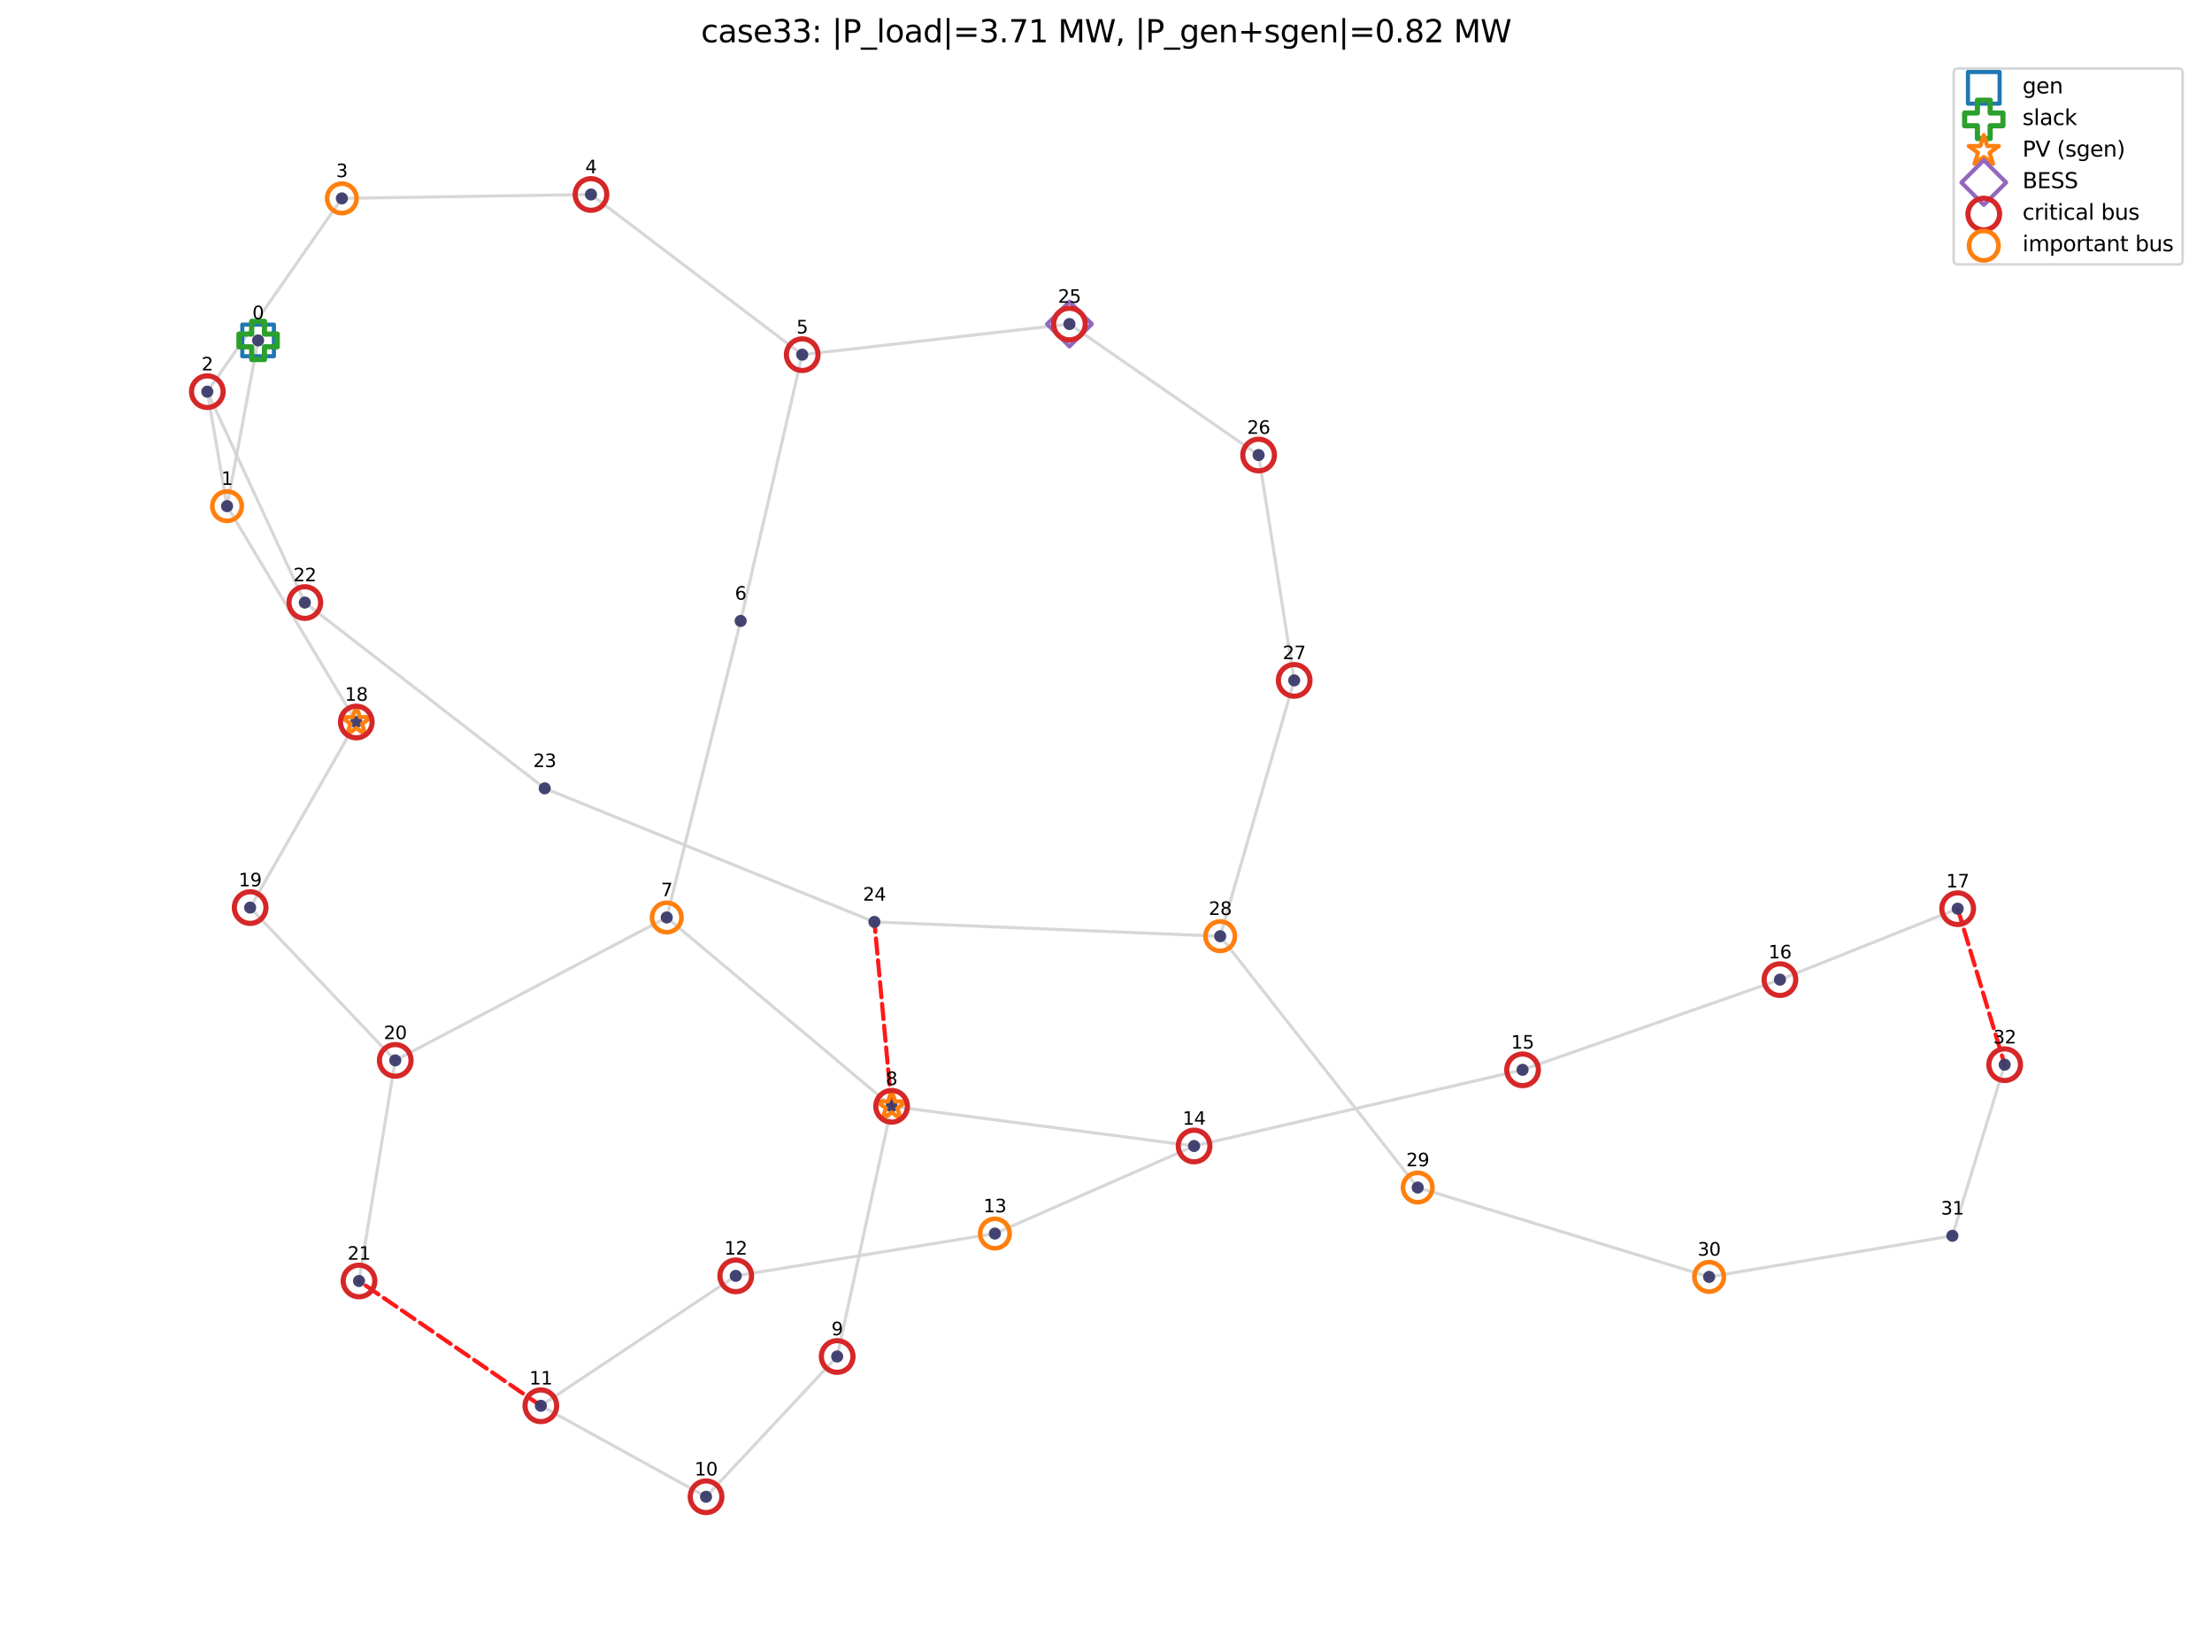 <?xml version="1.0" encoding="utf-8" standalone="no"?>
<!DOCTYPE svg PUBLIC "-//W3C//DTD SVG 1.1//EN"
  "http://www.w3.org/Graphics/SVG/1.1/DTD/svg11.dtd">
<svg xmlns:xlink="http://www.w3.org/1999/xlink" width="856.8pt" height="639.891pt" viewBox="0 0 856.8 639.891" xmlns="http://www.w3.org/2000/svg" version="1.1">
 <defs>
  <style type="text/css">*{stroke-linejoin: round; stroke-linecap: butt}</style>
 </defs>
 <g id="figure_1">
  <g id="patch_1">
   <path d="M 0 639.891 
L 856.8 639.891 
L 856.8 0 
L 0 0 
z
" style="fill: #ffffff"/>
  </g>
  <g id="axes_1">
   <g id="LineCollection_1">
    <path d="M 99.971 131.857 
L 87.943 196.047 
" clip-path="url(#p7b2878f555)" style="fill: none; stroke: #d3d3d3; stroke-opacity: 0.9; stroke-width: 1.2; stroke-linecap: round"/>
    <path d="M 87.943 196.047 
L 80.301 151.704 
" clip-path="url(#p7b2878f555)" style="fill: none; stroke: #d3d3d3; stroke-opacity: 0.9; stroke-width: 1.2; stroke-linecap: round"/>
    <path d="M 87.943 196.047 
L 138.009 279.65 
" clip-path="url(#p7b2878f555)" style="fill: none; stroke: #d3d3d3; stroke-opacity: 0.9; stroke-width: 1.2; stroke-linecap: round"/>
    <path d="M 80.301 151.704 
L 132.418 76.84 
" clip-path="url(#p7b2878f555)" style="fill: none; stroke: #d3d3d3; stroke-opacity: 0.9; stroke-width: 1.2; stroke-linecap: round"/>
    <path d="M 80.301 151.704 
L 118.073 233.386 
" clip-path="url(#p7b2878f555)" style="fill: none; stroke: #d3d3d3; stroke-opacity: 0.9; stroke-width: 1.2; stroke-linecap: round"/>
    <path d="M 132.418 76.84 
L 228.912 75.332 
" clip-path="url(#p7b2878f555)" style="fill: none; stroke: #d3d3d3; stroke-opacity: 0.9; stroke-width: 1.2; stroke-linecap: round"/>
    <path d="M 228.912 75.332 
L 310.729 137.372 
" clip-path="url(#p7b2878f555)" style="fill: none; stroke: #d3d3d3; stroke-opacity: 0.9; stroke-width: 1.2; stroke-linecap: round"/>
    <path d="M 310.729 137.372 
L 286.888 240.506 
" clip-path="url(#p7b2878f555)" style="fill: none; stroke: #d3d3d3; stroke-opacity: 0.9; stroke-width: 1.2; stroke-linecap: round"/>
    <path d="M 310.729 137.372 
L 414.244 125.51 
" clip-path="url(#p7b2878f555)" style="fill: none; stroke: #d3d3d3; stroke-opacity: 0.9; stroke-width: 1.2; stroke-linecap: round"/>
    <path d="M 286.888 240.506 
L 258.258 355.358 
" clip-path="url(#p7b2878f555)" style="fill: none; stroke: #d3d3d3; stroke-opacity: 0.9; stroke-width: 1.2; stroke-linecap: round"/>
    <path d="M 258.258 355.358 
L 345.353 428.493 
" clip-path="url(#p7b2878f555)" style="fill: none; stroke: #d3d3d3; stroke-opacity: 0.9; stroke-width: 1.2; stroke-linecap: round"/>
    <path d="M 258.258 355.358 
L 153.099 410.712 
" clip-path="url(#p7b2878f555)" style="fill: none; stroke: #d3d3d3; stroke-opacity: 0.9; stroke-width: 1.2; stroke-linecap: round"/>
    <path d="M 345.353 428.493 
L 324.27 525.404 
" clip-path="url(#p7b2878f555)" style="fill: none; stroke: #d3d3d3; stroke-opacity: 0.9; stroke-width: 1.2; stroke-linecap: round"/>
    <path d="M 345.353 428.493 
L 462.519 443.874 
" clip-path="url(#p7b2878f555)" style="fill: none; stroke: #d3d3d3; stroke-opacity: 0.9; stroke-width: 1.2; stroke-linecap: round"/>
    <path d="M 324.27 525.404 
L 273.48 579.729 
" clip-path="url(#p7b2878f555)" style="fill: none; stroke: #d3d3d3; stroke-opacity: 0.9; stroke-width: 1.2; stroke-linecap: round"/>
    <path d="M 273.48 579.729 
L 209.494 544.486 
" clip-path="url(#p7b2878f555)" style="fill: none; stroke: #d3d3d3; stroke-opacity: 0.9; stroke-width: 1.2; stroke-linecap: round"/>
    <path d="M 209.494 544.486 
L 284.991 494.171 
" clip-path="url(#p7b2878f555)" style="fill: none; stroke: #d3d3d3; stroke-opacity: 0.9; stroke-width: 1.2; stroke-linecap: round"/>
    <path d="M 284.991 494.171 
L 385.361 477.784 
" clip-path="url(#p7b2878f555)" style="fill: none; stroke: #d3d3d3; stroke-opacity: 0.9; stroke-width: 1.2; stroke-linecap: round"/>
    <path d="M 385.361 477.784 
L 462.519 443.874 
" clip-path="url(#p7b2878f555)" style="fill: none; stroke: #d3d3d3; stroke-opacity: 0.9; stroke-width: 1.2; stroke-linecap: round"/>
    <path d="M 462.519 443.874 
L 589.749 414.371 
" clip-path="url(#p7b2878f555)" style="fill: none; stroke: #d3d3d3; stroke-opacity: 0.9; stroke-width: 1.2; stroke-linecap: round"/>
    <path d="M 589.749 414.371 
L 689.449 379.435 
" clip-path="url(#p7b2878f555)" style="fill: none; stroke: #d3d3d3; stroke-opacity: 0.9; stroke-width: 1.2; stroke-linecap: round"/>
    <path d="M 689.449 379.435 
L 758.285 351.955 
" clip-path="url(#p7b2878f555)" style="fill: none; stroke: #d3d3d3; stroke-opacity: 0.9; stroke-width: 1.2; stroke-linecap: round"/>
    <path d="M 138.009 279.65 
L 96.892 351.527 
" clip-path="url(#p7b2878f555)" style="fill: none; stroke: #d3d3d3; stroke-opacity: 0.9; stroke-width: 1.2; stroke-linecap: round"/>
    <path d="M 96.892 351.527 
L 153.099 410.712 
" clip-path="url(#p7b2878f555)" style="fill: none; stroke: #d3d3d3; stroke-opacity: 0.9; stroke-width: 1.2; stroke-linecap: round"/>
    <path d="M 153.099 410.712 
L 139.059 496.157 
" clip-path="url(#p7b2878f555)" style="fill: none; stroke: #d3d3d3; stroke-opacity: 0.9; stroke-width: 1.2; stroke-linecap: round"/>
    <path d="M 118.073 233.386 
L 210.982 305.337 
" clip-path="url(#p7b2878f555)" style="fill: none; stroke: #d3d3d3; stroke-opacity: 0.9; stroke-width: 1.2; stroke-linecap: round"/>
    <path d="M 210.982 305.337 
L 338.697 357.086 
" clip-path="url(#p7b2878f555)" style="fill: none; stroke: #d3d3d3; stroke-opacity: 0.9; stroke-width: 1.2; stroke-linecap: round"/>
    <path d="M 338.697 357.086 
L 472.636 362.614 
" clip-path="url(#p7b2878f555)" style="fill: none; stroke: #d3d3d3; stroke-opacity: 0.9; stroke-width: 1.2; stroke-linecap: round"/>
    <path d="M 414.244 125.51 
L 487.511 176.247 
" clip-path="url(#p7b2878f555)" style="fill: none; stroke: #d3d3d3; stroke-opacity: 0.9; stroke-width: 1.2; stroke-linecap: round"/>
    <path d="M 487.511 176.247 
L 501.298 263.533 
" clip-path="url(#p7b2878f555)" style="fill: none; stroke: #d3d3d3; stroke-opacity: 0.9; stroke-width: 1.2; stroke-linecap: round"/>
    <path d="M 501.298 263.533 
L 472.636 362.614 
" clip-path="url(#p7b2878f555)" style="fill: none; stroke: #d3d3d3; stroke-opacity: 0.9; stroke-width: 1.2; stroke-linecap: round"/>
    <path d="M 472.636 362.614 
L 549.138 459.96 
" clip-path="url(#p7b2878f555)" style="fill: none; stroke: #d3d3d3; stroke-opacity: 0.9; stroke-width: 1.2; stroke-linecap: round"/>
    <path d="M 549.138 459.96 
L 662.018 494.569 
" clip-path="url(#p7b2878f555)" style="fill: none; stroke: #d3d3d3; stroke-opacity: 0.9; stroke-width: 1.2; stroke-linecap: round"/>
    <path d="M 662.018 494.569 
L 756.242 478.653 
" clip-path="url(#p7b2878f555)" style="fill: none; stroke: #d3d3d3; stroke-opacity: 0.9; stroke-width: 1.2; stroke-linecap: round"/>
    <path d="M 756.242 478.653 
L 776.499 412.383 
" clip-path="url(#p7b2878f555)" style="fill: none; stroke: #d3d3d3; stroke-opacity: 0.9; stroke-width: 1.2; stroke-linecap: round"/>
   </g>
   <g id="LineCollection_2">
    <path d="M 345.353 428.493 
L 338.697 357.086 
" clip-path="url(#p7b2878f555)" style="fill: none; stroke-dasharray: 5.92,2.56; stroke-dashoffset: 0; stroke: #ff0000; stroke-opacity: 0.9; stroke-width: 1.6; stroke-linecap: round"/>
    <path d="M 209.494 544.486 
L 139.059 496.157 
" clip-path="url(#p7b2878f555)" style="fill: none; stroke-dasharray: 5.92,2.56; stroke-dashoffset: 0; stroke: #ff0000; stroke-opacity: 0.9; stroke-width: 1.6; stroke-linecap: round"/>
    <path d="M 758.285 351.955 
L 776.499 412.383 
" clip-path="url(#p7b2878f555)" style="fill: none; stroke-dasharray: 5.92,2.56; stroke-dashoffset: 0; stroke: #ff0000; stroke-opacity: 0.9; stroke-width: 1.6; stroke-linecap: round"/>
   </g>
   <g id="PathCollection_1">
    <defs>
     <path id="mba56822468" d="M 0 2.345 
C 0.622 2.345 1.219 2.098 1.658 1.658 
C 2.098 1.219 2.345 0.622 2.345 0 
C 2.345 -0.622 2.098 -1.219 1.658 -1.658 
C 1.219 -2.098 0.622 -2.345 0 -2.345 
C -0.622 -2.345 -1.219 -2.098 -1.658 -1.658 
C -2.098 -1.219 -2.345 -0.622 -2.345 0 
C -2.345 0.622 -2.098 1.219 -1.658 1.658 
C -1.219 2.098 -0.622 2.345 0 2.345 
z
"/>
    </defs>
    <g clip-path="url(#p7b2878f555)">
     <use xlink:href="#mba56822468" x="99.971" y="131.857" style="fill: #3b3b6d; fill-opacity: 0.95"/>
     <use xlink:href="#mba56822468" x="87.943" y="196.047" style="fill: #3b3b6d; fill-opacity: 0.95"/>
     <use xlink:href="#mba56822468" x="80.301" y="151.704" style="fill: #3b3b6d; fill-opacity: 0.95"/>
     <use xlink:href="#mba56822468" x="132.418" y="76.84" style="fill: #3b3b6d; fill-opacity: 0.95"/>
     <use xlink:href="#mba56822468" x="228.912" y="75.332" style="fill: #3b3b6d; fill-opacity: 0.95"/>
     <use xlink:href="#mba56822468" x="310.729" y="137.372" style="fill: #3b3b6d; fill-opacity: 0.95"/>
     <use xlink:href="#mba56822468" x="286.888" y="240.506" style="fill: #3b3b6d; fill-opacity: 0.95"/>
     <use xlink:href="#mba56822468" x="258.258" y="355.358" style="fill: #3b3b6d; fill-opacity: 0.95"/>
     <use xlink:href="#mba56822468" x="345.353" y="428.493" style="fill: #3b3b6d; fill-opacity: 0.95"/>
     <use xlink:href="#mba56822468" x="324.27" y="525.404" style="fill: #3b3b6d; fill-opacity: 0.95"/>
     <use xlink:href="#mba56822468" x="273.48" y="579.729" style="fill: #3b3b6d; fill-opacity: 0.95"/>
     <use xlink:href="#mba56822468" x="209.494" y="544.486" style="fill: #3b3b6d; fill-opacity: 0.95"/>
     <use xlink:href="#mba56822468" x="284.991" y="494.171" style="fill: #3b3b6d; fill-opacity: 0.95"/>
     <use xlink:href="#mba56822468" x="385.361" y="477.784" style="fill: #3b3b6d; fill-opacity: 0.95"/>
     <use xlink:href="#mba56822468" x="462.519" y="443.874" style="fill: #3b3b6d; fill-opacity: 0.95"/>
     <use xlink:href="#mba56822468" x="589.749" y="414.371" style="fill: #3b3b6d; fill-opacity: 0.95"/>
     <use xlink:href="#mba56822468" x="689.449" y="379.435" style="fill: #3b3b6d; fill-opacity: 0.95"/>
     <use xlink:href="#mba56822468" x="758.285" y="351.955" style="fill: #3b3b6d; fill-opacity: 0.95"/>
     <use xlink:href="#mba56822468" x="138.009" y="279.65" style="fill: #3b3b6d; fill-opacity: 0.95"/>
     <use xlink:href="#mba56822468" x="96.892" y="351.527" style="fill: #3b3b6d; fill-opacity: 0.95"/>
     <use xlink:href="#mba56822468" x="153.099" y="410.712" style="fill: #3b3b6d; fill-opacity: 0.95"/>
     <use xlink:href="#mba56822468" x="139.059" y="496.157" style="fill: #3b3b6d; fill-opacity: 0.95"/>
     <use xlink:href="#mba56822468" x="118.073" y="233.386" style="fill: #3b3b6d; fill-opacity: 0.95"/>
     <use xlink:href="#mba56822468" x="210.982" y="305.337" style="fill: #3b3b6d; fill-opacity: 0.95"/>
     <use xlink:href="#mba56822468" x="338.697" y="357.086" style="fill: #3b3b6d; fill-opacity: 0.95"/>
     <use xlink:href="#mba56822468" x="414.244" y="125.51" style="fill: #3b3b6d; fill-opacity: 0.95"/>
     <use xlink:href="#mba56822468" x="487.511" y="176.247" style="fill: #3b3b6d; fill-opacity: 0.95"/>
     <use xlink:href="#mba56822468" x="501.298" y="263.533" style="fill: #3b3b6d; fill-opacity: 0.95"/>
     <use xlink:href="#mba56822468" x="472.636" y="362.614" style="fill: #3b3b6d; fill-opacity: 0.95"/>
     <use xlink:href="#mba56822468" x="549.138" y="459.96" style="fill: #3b3b6d; fill-opacity: 0.95"/>
     <use xlink:href="#mba56822468" x="662.018" y="494.569" style="fill: #3b3b6d; fill-opacity: 0.95"/>
     <use xlink:href="#mba56822468" x="756.242" y="478.653" style="fill: #3b3b6d; fill-opacity: 0.95"/>
     <use xlink:href="#mba56822468" x="776.499" y="412.383" style="fill: #3b3b6d; fill-opacity: 0.95"/>
    </g>
   </g>
   <g id="PathCollection_2">
    <path d="M 93.848 137.98 
L 106.095 137.98 
L 106.095 125.733 
L 93.848 125.733 
L 93.848 137.98 
z
" clip-path="url(#p7b2878f555)" style="fill: none; stroke: #1f77b4; stroke-width: 1.6; stroke-linecap: round"/>
   </g>
   <g id="PathCollection_3">
    <path d="M 97.499 139.273 
L 102.443 139.273 
L 102.443 134.329 
L 107.387 134.329 
L 107.387 129.384 
L 102.443 129.384 
L 102.443 124.44 
L 97.499 124.44 
L 97.499 129.384 
L 92.555 129.384 
L 92.555 134.329 
L 97.499 134.329 
L 97.499 139.273 
z
" clip-path="url(#p7b2878f555)" style="fill: none; stroke: #2ca02c; stroke-width: 2; stroke-linecap: round"/>
   </g>
   <g id="PathCollection_4">
    <path d="M 345.353 422.369 
L 343.978 426.6 
L 339.529 426.6 
L 343.128 429.216 
L 341.753 433.447 
L 345.353 430.832 
L 348.952 433.447 
L 347.577 429.216 
L 351.177 426.6 
L 346.728 426.6 
L 345.353 422.369 
z
" clip-path="url(#p7b2878f555)" style="fill: none; stroke: #ff7f0e; stroke-width: 1.6; stroke-linecap: round"/>
    <path d="M 138.009 273.526 
L 136.634 277.757 
L 132.185 277.757 
L 135.784 280.372 
L 134.409 284.604 
L 138.009 281.989 
L 141.608 284.604 
L 140.233 280.372 
L 143.833 277.757 
L 139.384 277.757 
L 138.009 273.526 
z
" clip-path="url(#p7b2878f555)" style="fill: none; stroke: #ff7f0e; stroke-width: 1.6; stroke-linecap: round"/>
   </g>
   <g id="PathCollection_5">
    <path d="M 414.244 134.17 
L 422.904 125.51 
L 414.244 116.85 
L 405.584 125.51 
L 414.244 134.17 
z
" clip-path="url(#p7b2878f555)" style="fill: none; stroke: #9467bd; stroke-width: 1.6; stroke-linecap: round"/>
   </g>
   <g id="PathCollection_6">
    <defs>
     <path id="C0_0_bd2abe81f6" d="M 0 6.124 
C 1.624 6.124 3.182 5.478 4.33 4.33 
C 5.478 3.182 6.124 1.624 6.124 -0 
C 6.124 -1.624 5.478 -3.182 4.33 -4.33 
C 3.182 -5.478 1.624 -6.124 0 -6.124 
C -1.624 -6.124 -3.182 -5.478 -4.33 -4.33 
C -5.478 -3.182 -6.124 -1.624 -6.124 0 
C -6.124 1.624 -5.478 3.182 -4.33 4.33 
C -3.182 5.478 -1.624 6.124 0 6.124 
z
"/>
    </defs>
    <g clip-path="url(#p7b2878f555)">
     <use xlink:href="#C0_0_bd2abe81f6" x="80.301" y="151.704" style="fill: none; stroke: #d62728; stroke-width: 2; stroke-linecap: round"/>
    </g>
    <g clip-path="url(#p7b2878f555)">
     <use xlink:href="#C0_0_bd2abe81f6" x="228.912" y="75.332" style="fill: none; stroke: #d62728; stroke-width: 2; stroke-linecap: round"/>
    </g>
    <g clip-path="url(#p7b2878f555)">
     <use xlink:href="#C0_0_bd2abe81f6" x="310.729" y="137.372" style="fill: none; stroke: #d62728; stroke-width: 2; stroke-linecap: round"/>
    </g>
    <g clip-path="url(#p7b2878f555)">
     <use xlink:href="#C0_0_bd2abe81f6" x="345.353" y="428.493" style="fill: none; stroke: #d62728; stroke-width: 2; stroke-linecap: round"/>
    </g>
    <g clip-path="url(#p7b2878f555)">
     <use xlink:href="#C0_0_bd2abe81f6" x="324.27" y="525.404" style="fill: none; stroke: #d62728; stroke-width: 2; stroke-linecap: round"/>
    </g>
    <g clip-path="url(#p7b2878f555)">
     <use xlink:href="#C0_0_bd2abe81f6" x="273.48" y="579.729" style="fill: none; stroke: #d62728; stroke-width: 2; stroke-linecap: round"/>
    </g>
    <g clip-path="url(#p7b2878f555)">
     <use xlink:href="#C0_0_bd2abe81f6" x="209.494" y="544.486" style="fill: none; stroke: #d62728; stroke-width: 2; stroke-linecap: round"/>
    </g>
    <g clip-path="url(#p7b2878f555)">
     <use xlink:href="#C0_0_bd2abe81f6" x="284.991" y="494.171" style="fill: none; stroke: #d62728; stroke-width: 2; stroke-linecap: round"/>
    </g>
    <g clip-path="url(#p7b2878f555)">
     <use xlink:href="#C0_0_bd2abe81f6" x="462.519" y="443.874" style="fill: none; stroke: #d62728; stroke-width: 2; stroke-linecap: round"/>
    </g>
    <g clip-path="url(#p7b2878f555)">
     <use xlink:href="#C0_0_bd2abe81f6" x="589.749" y="414.371" style="fill: none; stroke: #d62728; stroke-width: 2; stroke-linecap: round"/>
    </g>
    <g clip-path="url(#p7b2878f555)">
     <use xlink:href="#C0_0_bd2abe81f6" x="689.449" y="379.435" style="fill: none; stroke: #d62728; stroke-width: 2; stroke-linecap: round"/>
    </g>
    <g clip-path="url(#p7b2878f555)">
     <use xlink:href="#C0_0_bd2abe81f6" x="758.285" y="351.955" style="fill: none; stroke: #d62728; stroke-width: 2; stroke-linecap: round"/>
    </g>
    <g clip-path="url(#p7b2878f555)">
     <use xlink:href="#C0_0_bd2abe81f6" x="138.009" y="279.65" style="fill: none; stroke: #d62728; stroke-width: 2; stroke-linecap: round"/>
    </g>
    <g clip-path="url(#p7b2878f555)">
     <use xlink:href="#C0_0_bd2abe81f6" x="96.892" y="351.527" style="fill: none; stroke: #d62728; stroke-width: 2; stroke-linecap: round"/>
    </g>
    <g clip-path="url(#p7b2878f555)">
     <use xlink:href="#C0_0_bd2abe81f6" x="153.099" y="410.712" style="fill: none; stroke: #d62728; stroke-width: 2; stroke-linecap: round"/>
    </g>
    <g clip-path="url(#p7b2878f555)">
     <use xlink:href="#C0_0_bd2abe81f6" x="139.059" y="496.157" style="fill: none; stroke: #d62728; stroke-width: 2; stroke-linecap: round"/>
    </g>
    <g clip-path="url(#p7b2878f555)">
     <use xlink:href="#C0_0_bd2abe81f6" x="118.073" y="233.386" style="fill: none; stroke: #d62728; stroke-width: 2; stroke-linecap: round"/>
    </g>
    <g clip-path="url(#p7b2878f555)">
     <use xlink:href="#C0_0_bd2abe81f6" x="414.244" y="125.51" style="fill: none; stroke: #d62728; stroke-width: 2; stroke-linecap: round"/>
    </g>
    <g clip-path="url(#p7b2878f555)">
     <use xlink:href="#C0_0_bd2abe81f6" x="487.511" y="176.247" style="fill: none; stroke: #d62728; stroke-width: 2; stroke-linecap: round"/>
    </g>
    <g clip-path="url(#p7b2878f555)">
     <use xlink:href="#C0_0_bd2abe81f6" x="501.298" y="263.533" style="fill: none; stroke: #d62728; stroke-width: 2; stroke-linecap: round"/>
    </g>
    <g clip-path="url(#p7b2878f555)">
     <use xlink:href="#C0_0_bd2abe81f6" x="776.499" y="412.383" style="fill: none; stroke: #d62728; stroke-width: 2; stroke-linecap: round"/>
    </g>
   </g>
   <g id="PathCollection_7">
    <defs>
     <path id="C1_0_8a744dc902" d="M 0 5.701 
C 1.512 5.701 2.962 5.1 4.031 4.031 
C 5.1 2.962 5.701 1.512 5.701 -0 
C 5.701 -1.512 5.1 -2.962 4.031 -4.031 
C 2.962 -5.1 1.512 -5.701 0 -5.701 
C -1.512 -5.701 -2.962 -5.1 -4.031 -4.031 
C -5.1 -2.962 -5.701 -1.512 -5.701 0 
C -5.701 1.512 -5.1 2.962 -4.031 4.031 
C -2.962 5.1 -1.512 5.701 0 5.701 
z
"/>
    </defs>
    <g clip-path="url(#p7b2878f555)">
     <use xlink:href="#C1_0_8a744dc902" x="87.943" y="196.047" style="fill: none; stroke: #ff7f0e; stroke-width: 1.8; stroke-linecap: round"/>
    </g>
    <g clip-path="url(#p7b2878f555)">
     <use xlink:href="#C1_0_8a744dc902" x="132.418" y="76.84" style="fill: none; stroke: #ff7f0e; stroke-width: 1.8; stroke-linecap: round"/>
    </g>
    <g clip-path="url(#p7b2878f555)">
     <use xlink:href="#C1_0_8a744dc902" x="258.258" y="355.358" style="fill: none; stroke: #ff7f0e; stroke-width: 1.8; stroke-linecap: round"/>
    </g>
    <g clip-path="url(#p7b2878f555)">
     <use xlink:href="#C1_0_8a744dc902" x="385.361" y="477.784" style="fill: none; stroke: #ff7f0e; stroke-width: 1.8; stroke-linecap: round"/>
    </g>
    <g clip-path="url(#p7b2878f555)">
     <use xlink:href="#C1_0_8a744dc902" x="472.636" y="362.614" style="fill: none; stroke: #ff7f0e; stroke-width: 1.8; stroke-linecap: round"/>
    </g>
    <g clip-path="url(#p7b2878f555)">
     <use xlink:href="#C1_0_8a744dc902" x="549.138" y="459.96" style="fill: none; stroke: #ff7f0e; stroke-width: 1.8; stroke-linecap: round"/>
    </g>
    <g clip-path="url(#p7b2878f555)">
     <use xlink:href="#C1_0_8a744dc902" x="662.018" y="494.569" style="fill: none; stroke: #ff7f0e; stroke-width: 1.8; stroke-linecap: round"/>
    </g>
   </g>
   <g id="text_1">
    <!-- 0 -->
    <g transform="translate(97.744 123.623) scale(0.07 -0.07)">
     <defs>
      <path id="DejaVuSans-30" d="M 2034 4250 
Q 1547 4250 1301 3770 
Q 1056 3291 1056 2328 
Q 1056 1369 1301 889 
Q 1547 409 2034 409 
Q 2525 409 2770 889 
Q 3016 1369 3016 2328 
Q 3016 3291 2770 3770 
Q 2525 4250 2034 4250 
z
M 2034 4750 
Q 2819 4750 3233 4129 
Q 3647 3509 3647 2328 
Q 3647 1150 3233 529 
Q 2819 -91 2034 -91 
Q 1250 -91 836 529 
Q 422 1150 422 2328 
Q 422 3509 836 4129 
Q 1250 4750 2034 4750 
z
" transform="scale(0.016)"/>
     </defs>
     <use xlink:href="#DejaVuSans-30"/>
    </g>
   </g>
   <g id="text_2">
    <!-- 1 -->
    <g transform="translate(85.717 187.813) scale(0.07 -0.07)">
     <defs>
      <path id="DejaVuSans-31" d="M 794 531 
L 1825 531 
L 1825 4091 
L 703 3866 
L 703 4441 
L 1819 4666 
L 2450 4666 
L 2450 531 
L 3481 531 
L 3481 0 
L 794 0 
L 794 531 
z
" transform="scale(0.016)"/>
     </defs>
     <use xlink:href="#DejaVuSans-31"/>
    </g>
   </g>
   <g id="text_3">
    <!-- 2 -->
    <g transform="translate(78.074 143.471) scale(0.07 -0.07)">
     <defs>
      <path id="DejaVuSans-32" d="M 1228 531 
L 3431 531 
L 3431 0 
L 469 0 
L 469 531 
Q 828 903 1448 1529 
Q 2069 2156 2228 2338 
Q 2531 2678 2651 2914 
Q 2772 3150 2772 3378 
Q 2772 3750 2511 3984 
Q 2250 4219 1831 4219 
Q 1534 4219 1204 4116 
Q 875 4013 500 3803 
L 500 4441 
Q 881 4594 1212 4672 
Q 1544 4750 1819 4750 
Q 2544 4750 2975 4387 
Q 3406 4025 3406 3419 
Q 3406 3131 3298 2873 
Q 3191 2616 2906 2266 
Q 2828 2175 2409 1742 
Q 1991 1309 1228 531 
z
" transform="scale(0.016)"/>
     </defs>
     <use xlink:href="#DejaVuSans-32"/>
    </g>
   </g>
   <g id="text_4">
    <!-- 3 -->
    <g transform="translate(130.191 68.606) scale(0.07 -0.07)">
     <defs>
      <path id="DejaVuSans-33" d="M 2597 2516 
Q 3050 2419 3304 2112 
Q 3559 1806 3559 1356 
Q 3559 666 3084 287 
Q 2609 -91 1734 -91 
Q 1441 -91 1130 -33 
Q 819 25 488 141 
L 488 750 
Q 750 597 1062 519 
Q 1375 441 1716 441 
Q 2309 441 2620 675 
Q 2931 909 2931 1356 
Q 2931 1769 2642 2001 
Q 2353 2234 1838 2234 
L 1294 2234 
L 1294 2753 
L 1863 2753 
Q 2328 2753 2575 2939 
Q 2822 3125 2822 3475 
Q 2822 3834 2567 4026 
Q 2313 4219 1838 4219 
Q 1578 4219 1281 4162 
Q 984 4106 628 3988 
L 628 4550 
Q 988 4650 1302 4700 
Q 1616 4750 1894 4750 
Q 2613 4750 3031 4423 
Q 3450 4097 3450 3541 
Q 3450 3153 3228 2886 
Q 3006 2619 2597 2516 
z
" transform="scale(0.016)"/>
     </defs>
     <use xlink:href="#DejaVuSans-33"/>
    </g>
   </g>
   <g id="text_5">
    <!-- 4 -->
    <g transform="translate(226.685 67.098) scale(0.07 -0.07)">
     <defs>
      <path id="DejaVuSans-34" d="M 2419 4116 
L 825 1625 
L 2419 1625 
L 2419 4116 
z
M 2253 4666 
L 3047 4666 
L 3047 1625 
L 3713 1625 
L 3713 1100 
L 3047 1100 
L 3047 0 
L 2419 0 
L 2419 1100 
L 313 1100 
L 313 1709 
L 2253 4666 
z
" transform="scale(0.016)"/>
     </defs>
     <use xlink:href="#DejaVuSans-34"/>
    </g>
   </g>
   <g id="text_6">
    <!-- 5 -->
    <g transform="translate(308.502 129.138) scale(0.07 -0.07)">
     <defs>
      <path id="DejaVuSans-35" d="M 691 4666 
L 3169 4666 
L 3169 4134 
L 1269 4134 
L 1269 2991 
Q 1406 3038 1543 3061 
Q 1681 3084 1819 3084 
Q 2600 3084 3056 2656 
Q 3513 2228 3513 1497 
Q 3513 744 3044 326 
Q 2575 -91 1722 -91 
Q 1428 -91 1123 -41 
Q 819 9 494 109 
L 494 744 
Q 775 591 1075 516 
Q 1375 441 1709 441 
Q 2250 441 2565 725 
Q 2881 1009 2881 1497 
Q 2881 1984 2565 2268 
Q 2250 2553 1709 2553 
Q 1456 2553 1204 2497 
Q 953 2441 691 2322 
L 691 4666 
z
" transform="scale(0.016)"/>
     </defs>
     <use xlink:href="#DejaVuSans-35"/>
    </g>
   </g>
   <g id="text_7">
    <!-- 6 -->
    <g transform="translate(284.661 232.272) scale(0.07 -0.07)">
     <defs>
      <path id="DejaVuSans-36" d="M 2113 2584 
Q 1688 2584 1439 2293 
Q 1191 2003 1191 1497 
Q 1191 994 1439 701 
Q 1688 409 2113 409 
Q 2538 409 2786 701 
Q 3034 994 3034 1497 
Q 3034 2003 2786 2293 
Q 2538 2584 2113 2584 
z
M 3366 4563 
L 3366 3988 
Q 3128 4100 2886 4159 
Q 2644 4219 2406 4219 
Q 1781 4219 1451 3797 
Q 1122 3375 1075 2522 
Q 1259 2794 1537 2939 
Q 1816 3084 2150 3084 
Q 2853 3084 3261 2657 
Q 3669 2231 3669 1497 
Q 3669 778 3244 343 
Q 2819 -91 2113 -91 
Q 1303 -91 875 529 
Q 447 1150 447 2328 
Q 447 3434 972 4092 
Q 1497 4750 2381 4750 
Q 2619 4750 2861 4703 
Q 3103 4656 3366 4563 
z
" transform="scale(0.016)"/>
     </defs>
     <use xlink:href="#DejaVuSans-36"/>
    </g>
   </g>
   <g id="text_8">
    <!-- 7 -->
    <g transform="translate(256.031 347.124) scale(0.07 -0.07)">
     <defs>
      <path id="DejaVuSans-37" d="M 525 4666 
L 3525 4666 
L 3525 4397 
L 1831 0 
L 1172 0 
L 2766 4134 
L 525 4134 
L 525 4666 
z
" transform="scale(0.016)"/>
     </defs>
     <use xlink:href="#DejaVuSans-37"/>
    </g>
   </g>
   <g id="text_9">
    <!-- 8 -->
    <g transform="translate(343.126 420.259) scale(0.07 -0.07)">
     <defs>
      <path id="DejaVuSans-38" d="M 2034 2216 
Q 1584 2216 1326 1975 
Q 1069 1734 1069 1313 
Q 1069 891 1326 650 
Q 1584 409 2034 409 
Q 2484 409 2743 651 
Q 3003 894 3003 1313 
Q 3003 1734 2745 1975 
Q 2488 2216 2034 2216 
z
M 1403 2484 
Q 997 2584 770 2862 
Q 544 3141 544 3541 
Q 544 4100 942 4425 
Q 1341 4750 2034 4750 
Q 2731 4750 3128 4425 
Q 3525 4100 3525 3541 
Q 3525 3141 3298 2862 
Q 3072 2584 2669 2484 
Q 3125 2378 3379 2068 
Q 3634 1759 3634 1313 
Q 3634 634 3220 271 
Q 2806 -91 2034 -91 
Q 1263 -91 848 271 
Q 434 634 434 1313 
Q 434 1759 690 2068 
Q 947 2378 1403 2484 
z
M 1172 3481 
Q 1172 3119 1398 2916 
Q 1625 2713 2034 2713 
Q 2441 2713 2670 2916 
Q 2900 3119 2900 3481 
Q 2900 3844 2670 4047 
Q 2441 4250 2034 4250 
Q 1625 4250 1398 4047 
Q 1172 3844 1172 3481 
z
" transform="scale(0.016)"/>
     </defs>
     <use xlink:href="#DejaVuSans-38"/>
    </g>
   </g>
   <g id="text_10">
    <!-- 9 -->
    <g transform="translate(322.043 517.17) scale(0.07 -0.07)">
     <defs>
      <path id="DejaVuSans-39" d="M 703 97 
L 703 672 
Q 941 559 1184 500 
Q 1428 441 1663 441 
Q 2288 441 2617 861 
Q 2947 1281 2994 2138 
Q 2813 1869 2534 1725 
Q 2256 1581 1919 1581 
Q 1219 1581 811 2004 
Q 403 2428 403 3163 
Q 403 3881 828 4315 
Q 1253 4750 1959 4750 
Q 2769 4750 3195 4129 
Q 3622 3509 3622 2328 
Q 3622 1225 3098 567 
Q 2575 -91 1691 -91 
Q 1453 -91 1209 -44 
Q 966 3 703 97 
z
M 1959 2075 
Q 2384 2075 2632 2365 
Q 2881 2656 2881 3163 
Q 2881 3666 2632 3958 
Q 2384 4250 1959 4250 
Q 1534 4250 1286 3958 
Q 1038 3666 1038 3163 
Q 1038 2656 1286 2365 
Q 1534 2075 1959 2075 
z
" transform="scale(0.016)"/>
     </defs>
     <use xlink:href="#DejaVuSans-39"/>
    </g>
   </g>
   <g id="text_11">
    <!-- 10 -->
    <g transform="translate(269.026 571.495) scale(0.07 -0.07)">
     <use xlink:href="#DejaVuSans-31"/>
     <use xlink:href="#DejaVuSans-30" transform="translate(63.623 0)"/>
    </g>
   </g>
   <g id="text_12">
    <!-- 11 -->
    <g transform="translate(205.04 536.252) scale(0.07 -0.07)">
     <use xlink:href="#DejaVuSans-31"/>
     <use xlink:href="#DejaVuSans-31" transform="translate(63.623 0)"/>
    </g>
   </g>
   <g id="text_13">
    <!-- 12 -->
    <g transform="translate(280.537 485.937) scale(0.07 -0.07)">
     <use xlink:href="#DejaVuSans-31"/>
     <use xlink:href="#DejaVuSans-32" transform="translate(63.623 0)"/>
    </g>
   </g>
   <g id="text_14">
    <!-- 13 -->
    <g transform="translate(380.907 469.55) scale(0.07 -0.07)">
     <use xlink:href="#DejaVuSans-31"/>
     <use xlink:href="#DejaVuSans-33" transform="translate(63.623 0)"/>
    </g>
   </g>
   <g id="text_15">
    <!-- 14 -->
    <g transform="translate(458.065 435.64) scale(0.07 -0.07)">
     <use xlink:href="#DejaVuSans-31"/>
     <use xlink:href="#DejaVuSans-34" transform="translate(63.623 0)"/>
    </g>
   </g>
   <g id="text_16">
    <!-- 15 -->
    <g transform="translate(585.295 406.137) scale(0.07 -0.07)">
     <use xlink:href="#DejaVuSans-31"/>
     <use xlink:href="#DejaVuSans-35" transform="translate(63.623 0)"/>
    </g>
   </g>
   <g id="text_17">
    <!-- 16 -->
    <g transform="translate(684.995 371.202) scale(0.07 -0.07)">
     <use xlink:href="#DejaVuSans-31"/>
     <use xlink:href="#DejaVuSans-36" transform="translate(63.623 0)"/>
    </g>
   </g>
   <g id="text_18">
    <!-- 17 -->
    <g transform="translate(753.831 343.721) scale(0.07 -0.07)">
     <use xlink:href="#DejaVuSans-31"/>
     <use xlink:href="#DejaVuSans-37" transform="translate(63.623 0)"/>
    </g>
   </g>
   <g id="text_19">
    <!-- 18 -->
    <g transform="translate(133.555 271.416) scale(0.07 -0.07)">
     <use xlink:href="#DejaVuSans-31"/>
     <use xlink:href="#DejaVuSans-38" transform="translate(63.623 0)"/>
    </g>
   </g>
   <g id="text_20">
    <!-- 19 -->
    <g transform="translate(92.438 343.294) scale(0.07 -0.07)">
     <use xlink:href="#DejaVuSans-31"/>
     <use xlink:href="#DejaVuSans-39" transform="translate(63.623 0)"/>
    </g>
   </g>
   <g id="text_21">
    <!-- 20 -->
    <g transform="translate(148.645 402.478) scale(0.07 -0.07)">
     <use xlink:href="#DejaVuSans-32"/>
     <use xlink:href="#DejaVuSans-30" transform="translate(63.623 0)"/>
    </g>
   </g>
   <g id="text_22">
    <!-- 21 -->
    <g transform="translate(134.605 487.923) scale(0.07 -0.07)">
     <use xlink:href="#DejaVuSans-32"/>
     <use xlink:href="#DejaVuSans-31" transform="translate(63.623 0)"/>
    </g>
   </g>
   <g id="text_23">
    <!-- 22 -->
    <g transform="translate(113.619 225.152) scale(0.07 -0.07)">
     <use xlink:href="#DejaVuSans-32"/>
     <use xlink:href="#DejaVuSans-32" transform="translate(63.623 0)"/>
    </g>
   </g>
   <g id="text_24">
    <!-- 23 -->
    <g transform="translate(206.529 297.104) scale(0.07 -0.07)">
     <use xlink:href="#DejaVuSans-32"/>
     <use xlink:href="#DejaVuSans-33" transform="translate(63.623 0)"/>
    </g>
   </g>
   <g id="text_25">
    <!-- 24 -->
    <g transform="translate(334.244 348.852) scale(0.07 -0.07)">
     <use xlink:href="#DejaVuSans-32"/>
     <use xlink:href="#DejaVuSans-34" transform="translate(63.623 0)"/>
    </g>
   </g>
   <g id="text_26">
    <!-- 25 -->
    <g transform="translate(409.79 117.276) scale(0.07 -0.07)">
     <use xlink:href="#DejaVuSans-32"/>
     <use xlink:href="#DejaVuSans-35" transform="translate(63.623 0)"/>
    </g>
   </g>
   <g id="text_27">
    <!-- 26 -->
    <g transform="translate(483.058 168.013) scale(0.07 -0.07)">
     <use xlink:href="#DejaVuSans-32"/>
     <use xlink:href="#DejaVuSans-36" transform="translate(63.623 0)"/>
    </g>
   </g>
   <g id="text_28">
    <!-- 27 -->
    <g transform="translate(496.844 255.299) scale(0.07 -0.07)">
     <use xlink:href="#DejaVuSans-32"/>
     <use xlink:href="#DejaVuSans-37" transform="translate(63.623 0)"/>
    </g>
   </g>
   <g id="text_29">
    <!-- 28 -->
    <g transform="translate(468.182 354.38) scale(0.07 -0.07)">
     <use xlink:href="#DejaVuSans-32"/>
     <use xlink:href="#DejaVuSans-38" transform="translate(63.623 0)"/>
    </g>
   </g>
   <g id="text_30">
    <!-- 29 -->
    <g transform="translate(544.684 451.726) scale(0.07 -0.07)">
     <use xlink:href="#DejaVuSans-32"/>
     <use xlink:href="#DejaVuSans-39" transform="translate(63.623 0)"/>
    </g>
   </g>
   <g id="text_31">
    <!-- 30 -->
    <g transform="translate(657.564 486.335) scale(0.07 -0.07)">
     <use xlink:href="#DejaVuSans-33"/>
     <use xlink:href="#DejaVuSans-30" transform="translate(63.623 0)"/>
    </g>
   </g>
   <g id="text_32">
    <!-- 31 -->
    <g transform="translate(751.789 470.419) scale(0.07 -0.07)">
     <use xlink:href="#DejaVuSans-33"/>
     <use xlink:href="#DejaVuSans-31" transform="translate(63.623 0)"/>
    </g>
   </g>
   <g id="text_33">
    <!-- 32 -->
    <g transform="translate(772.045 404.149) scale(0.07 -0.07)">
     <use xlink:href="#DejaVuSans-33"/>
     <use xlink:href="#DejaVuSans-32" transform="translate(63.623 0)"/>
    </g>
   </g>
   <g id="text_34">
    <!-- case33: |P_load|=3.71 MW, |P_gen+sgen|=0.82 MW -->
    <g transform="translate(271.518 16.371) scale(0.12 -0.12)">
     <defs>
      <path id="DejaVuSans-63" d="M 3122 3366 
L 3122 2828 
Q 2878 2963 2633 3030 
Q 2388 3097 2138 3097 
Q 1578 3097 1268 2742 
Q 959 2388 959 1747 
Q 959 1106 1268 751 
Q 1578 397 2138 397 
Q 2388 397 2633 464 
Q 2878 531 3122 666 
L 3122 134 
Q 2881 22 2623 -34 
Q 2366 -91 2075 -91 
Q 1284 -91 818 406 
Q 353 903 353 1747 
Q 353 2603 823 3093 
Q 1294 3584 2113 3584 
Q 2378 3584 2631 3529 
Q 2884 3475 3122 3366 
z
" transform="scale(0.016)"/>
      <path id="DejaVuSans-61" d="M 2194 1759 
Q 1497 1759 1228 1600 
Q 959 1441 959 1056 
Q 959 750 1161 570 
Q 1363 391 1709 391 
Q 2188 391 2477 730 
Q 2766 1069 2766 1631 
L 2766 1759 
L 2194 1759 
z
M 3341 1997 
L 3341 0 
L 2766 0 
L 2766 531 
Q 2569 213 2275 61 
Q 1981 -91 1556 -91 
Q 1019 -91 701 211 
Q 384 513 384 1019 
Q 384 1609 779 1909 
Q 1175 2209 1959 2209 
L 2766 2209 
L 2766 2266 
Q 2766 2663 2505 2880 
Q 2244 3097 1772 3097 
Q 1472 3097 1187 3025 
Q 903 2953 641 2809 
L 641 3341 
Q 956 3463 1253 3523 
Q 1550 3584 1831 3584 
Q 2591 3584 2966 3190 
Q 3341 2797 3341 1997 
z
" transform="scale(0.016)"/>
      <path id="DejaVuSans-73" d="M 2834 3397 
L 2834 2853 
Q 2591 2978 2328 3040 
Q 2066 3103 1784 3103 
Q 1356 3103 1142 2972 
Q 928 2841 928 2578 
Q 928 2378 1081 2264 
Q 1234 2150 1697 2047 
L 1894 2003 
Q 2506 1872 2764 1633 
Q 3022 1394 3022 966 
Q 3022 478 2636 193 
Q 2250 -91 1575 -91 
Q 1294 -91 989 -36 
Q 684 19 347 128 
L 347 722 
Q 666 556 975 473 
Q 1284 391 1588 391 
Q 1994 391 2212 530 
Q 2431 669 2431 922 
Q 2431 1156 2273 1281 
Q 2116 1406 1581 1522 
L 1381 1569 
Q 847 1681 609 1914 
Q 372 2147 372 2553 
Q 372 3047 722 3315 
Q 1072 3584 1716 3584 
Q 2034 3584 2315 3537 
Q 2597 3491 2834 3397 
z
" transform="scale(0.016)"/>
      <path id="DejaVuSans-65" d="M 3597 1894 
L 3597 1613 
L 953 1613 
Q 991 1019 1311 708 
Q 1631 397 2203 397 
Q 2534 397 2845 478 
Q 3156 559 3463 722 
L 3463 178 
Q 3153 47 2828 -22 
Q 2503 -91 2169 -91 
Q 1331 -91 842 396 
Q 353 884 353 1716 
Q 353 2575 817 3079 
Q 1281 3584 2069 3584 
Q 2775 3584 3186 3129 
Q 3597 2675 3597 1894 
z
M 3022 2063 
Q 3016 2534 2758 2815 
Q 2500 3097 2075 3097 
Q 1594 3097 1305 2825 
Q 1016 2553 972 2059 
L 3022 2063 
z
" transform="scale(0.016)"/>
      <path id="DejaVuSans-3a" d="M 750 794 
L 1409 794 
L 1409 0 
L 750 0 
L 750 794 
z
M 750 3309 
L 1409 3309 
L 1409 2516 
L 750 2516 
L 750 3309 
z
" transform="scale(0.016)"/>
      <path id="DejaVuSans-20" transform="scale(0.016)"/>
      <path id="DejaVuSans-7c" d="M 1344 4891 
L 1344 -1509 
L 813 -1509 
L 813 4891 
L 1344 4891 
z
" transform="scale(0.016)"/>
      <path id="DejaVuSans-50" d="M 1259 4147 
L 1259 2394 
L 2053 2394 
Q 2494 2394 2734 2622 
Q 2975 2850 2975 3272 
Q 2975 3691 2734 3919 
Q 2494 4147 2053 4147 
L 1259 4147 
z
M 628 4666 
L 2053 4666 
Q 2838 4666 3239 4311 
Q 3641 3956 3641 3272 
Q 3641 2581 3239 2228 
Q 2838 1875 2053 1875 
L 1259 1875 
L 1259 0 
L 628 0 
L 628 4666 
z
" transform="scale(0.016)"/>
      <path id="DejaVuSans-5f" d="M 3263 -1063 
L 3263 -1509 
L -63 -1509 
L -63 -1063 
L 3263 -1063 
z
" transform="scale(0.016)"/>
      <path id="DejaVuSans-6c" d="M 603 4863 
L 1178 4863 
L 1178 0 
L 603 0 
L 603 4863 
z
" transform="scale(0.016)"/>
      <path id="DejaVuSans-6f" d="M 1959 3097 
Q 1497 3097 1228 2736 
Q 959 2375 959 1747 
Q 959 1119 1226 758 
Q 1494 397 1959 397 
Q 2419 397 2687 759 
Q 2956 1122 2956 1747 
Q 2956 2369 2687 2733 
Q 2419 3097 1959 3097 
z
M 1959 3584 
Q 2709 3584 3137 3096 
Q 3566 2609 3566 1747 
Q 3566 888 3137 398 
Q 2709 -91 1959 -91 
Q 1206 -91 779 398 
Q 353 888 353 1747 
Q 353 2609 779 3096 
Q 1206 3584 1959 3584 
z
" transform="scale(0.016)"/>
      <path id="DejaVuSans-64" d="M 2906 2969 
L 2906 4863 
L 3481 4863 
L 3481 0 
L 2906 0 
L 2906 525 
Q 2725 213 2448 61 
Q 2172 -91 1784 -91 
Q 1150 -91 751 415 
Q 353 922 353 1747 
Q 353 2572 751 3078 
Q 1150 3584 1784 3584 
Q 2172 3584 2448 3432 
Q 2725 3281 2906 2969 
z
M 947 1747 
Q 947 1113 1208 752 
Q 1469 391 1925 391 
Q 2381 391 2643 752 
Q 2906 1113 2906 1747 
Q 2906 2381 2643 2742 
Q 2381 3103 1925 3103 
Q 1469 3103 1208 2742 
Q 947 2381 947 1747 
z
" transform="scale(0.016)"/>
      <path id="DejaVuSans-3d" d="M 678 2906 
L 4684 2906 
L 4684 2381 
L 678 2381 
L 678 2906 
z
M 678 1631 
L 4684 1631 
L 4684 1100 
L 678 1100 
L 678 1631 
z
" transform="scale(0.016)"/>
      <path id="DejaVuSans-2e" d="M 684 794 
L 1344 794 
L 1344 0 
L 684 0 
L 684 794 
z
" transform="scale(0.016)"/>
      <path id="DejaVuSans-4d" d="M 628 4666 
L 1569 4666 
L 2759 1491 
L 3956 4666 
L 4897 4666 
L 4897 0 
L 4281 0 
L 4281 4097 
L 3078 897 
L 2444 897 
L 1241 4097 
L 1241 0 
L 628 0 
L 628 4666 
z
" transform="scale(0.016)"/>
      <path id="DejaVuSans-57" d="M 213 4666 
L 850 4666 
L 1831 722 
L 2809 4666 
L 3519 4666 
L 4500 722 
L 5478 4666 
L 6119 4666 
L 4947 0 
L 4153 0 
L 3169 4050 
L 2175 0 
L 1381 0 
L 213 4666 
z
" transform="scale(0.016)"/>
      <path id="DejaVuSans-2c" d="M 750 794 
L 1409 794 
L 1409 256 
L 897 -744 
L 494 -744 
L 750 256 
L 750 794 
z
" transform="scale(0.016)"/>
      <path id="DejaVuSans-67" d="M 2906 1791 
Q 2906 2416 2648 2759 
Q 2391 3103 1925 3103 
Q 1463 3103 1205 2759 
Q 947 2416 947 1791 
Q 947 1169 1205 825 
Q 1463 481 1925 481 
Q 2391 481 2648 825 
Q 2906 1169 2906 1791 
z
M 3481 434 
Q 3481 -459 3084 -895 
Q 2688 -1331 1869 -1331 
Q 1566 -1331 1297 -1286 
Q 1028 -1241 775 -1147 
L 775 -588 
Q 1028 -725 1275 -790 
Q 1522 -856 1778 -856 
Q 2344 -856 2625 -561 
Q 2906 -266 2906 331 
L 2906 616 
Q 2728 306 2450 153 
Q 2172 0 1784 0 
Q 1141 0 747 490 
Q 353 981 353 1791 
Q 353 2603 747 3093 
Q 1141 3584 1784 3584 
Q 2172 3584 2450 3431 
Q 2728 3278 2906 2969 
L 2906 3500 
L 3481 3500 
L 3481 434 
z
" transform="scale(0.016)"/>
      <path id="DejaVuSans-6e" d="M 3513 2113 
L 3513 0 
L 2938 0 
L 2938 2094 
Q 2938 2591 2744 2837 
Q 2550 3084 2163 3084 
Q 1697 3084 1428 2787 
Q 1159 2491 1159 1978 
L 1159 0 
L 581 0 
L 581 3500 
L 1159 3500 
L 1159 2956 
Q 1366 3272 1645 3428 
Q 1925 3584 2291 3584 
Q 2894 3584 3203 3211 
Q 3513 2838 3513 2113 
z
" transform="scale(0.016)"/>
      <path id="DejaVuSans-2b" d="M 2944 4013 
L 2944 2272 
L 4684 2272 
L 4684 1741 
L 2944 1741 
L 2944 0 
L 2419 0 
L 2419 1741 
L 678 1741 
L 678 2272 
L 2419 2272 
L 2419 4013 
L 2944 4013 
z
" transform="scale(0.016)"/>
     </defs>
     <use xlink:href="#DejaVuSans-63"/>
     <use xlink:href="#DejaVuSans-61" transform="translate(54.98 0)"/>
     <use xlink:href="#DejaVuSans-73" transform="translate(116.26 0)"/>
     <use xlink:href="#DejaVuSans-65" transform="translate(168.359 0)"/>
     <use xlink:href="#DejaVuSans-33" transform="translate(229.883 0)"/>
     <use xlink:href="#DejaVuSans-33" transform="translate(293.506 0)"/>
     <use xlink:href="#DejaVuSans-3a" transform="translate(357.129 0)"/>
     <use xlink:href="#DejaVuSans-20" transform="translate(390.82 0)"/>
     <use xlink:href="#DejaVuSans-7c" transform="translate(422.607 0)"/>
     <use xlink:href="#DejaVuSans-50" transform="translate(456.299 0)"/>
     <use xlink:href="#DejaVuSans-5f" transform="translate(516.602 0)"/>
     <use xlink:href="#DejaVuSans-6c" transform="translate(566.602 0)"/>
     <use xlink:href="#DejaVuSans-6f" transform="translate(594.385 0)"/>
     <use xlink:href="#DejaVuSans-61" transform="translate(655.566 0)"/>
     <use xlink:href="#DejaVuSans-64" transform="translate(716.846 0)"/>
     <use xlink:href="#DejaVuSans-7c" transform="translate(780.322 0)"/>
     <use xlink:href="#DejaVuSans-3d" transform="translate(814.014 0)"/>
     <use xlink:href="#DejaVuSans-33" transform="translate(897.803 0)"/>
     <use xlink:href="#DejaVuSans-2e" transform="translate(961.426 0)"/>
     <use xlink:href="#DejaVuSans-37" transform="translate(993.213 0)"/>
     <use xlink:href="#DejaVuSans-31" transform="translate(1056.836 0)"/>
     <use xlink:href="#DejaVuSans-20" transform="translate(1120.459 0)"/>
     <use xlink:href="#DejaVuSans-4d" transform="translate(1152.246 0)"/>
     <use xlink:href="#DejaVuSans-57" transform="translate(1238.525 0)"/>
     <use xlink:href="#DejaVuSans-2c" transform="translate(1337.402 0)"/>
     <use xlink:href="#DejaVuSans-20" transform="translate(1369.189 0)"/>
     <use xlink:href="#DejaVuSans-7c" transform="translate(1400.977 0)"/>
     <use xlink:href="#DejaVuSans-50" transform="translate(1434.668 0)"/>
     <use xlink:href="#DejaVuSans-5f" transform="translate(1494.971 0)"/>
     <use xlink:href="#DejaVuSans-67" transform="translate(1544.971 0)"/>
     <use xlink:href="#DejaVuSans-65" transform="translate(1608.447 0)"/>
     <use xlink:href="#DejaVuSans-6e" transform="translate(1669.971 0)"/>
     <use xlink:href="#DejaVuSans-2b" transform="translate(1733.35 0)"/>
     <use xlink:href="#DejaVuSans-73" transform="translate(1817.139 0)"/>
     <use xlink:href="#DejaVuSans-67" transform="translate(1869.238 0)"/>
     <use xlink:href="#DejaVuSans-65" transform="translate(1932.715 0)"/>
     <use xlink:href="#DejaVuSans-6e" transform="translate(1994.238 0)"/>
     <use xlink:href="#DejaVuSans-7c" transform="translate(2057.617 0)"/>
     <use xlink:href="#DejaVuSans-3d" transform="translate(2091.309 0)"/>
     <use xlink:href="#DejaVuSans-30" transform="translate(2175.098 0)"/>
     <use xlink:href="#DejaVuSans-2e" transform="translate(2238.721 0)"/>
     <use xlink:href="#DejaVuSans-38" transform="translate(2270.508 0)"/>
     <use xlink:href="#DejaVuSans-32" transform="translate(2334.131 0)"/>
     <use xlink:href="#DejaVuSans-20" transform="translate(2397.754 0)"/>
     <use xlink:href="#DejaVuSans-4d" transform="translate(2429.541 0)"/>
     <use xlink:href="#DejaVuSans-57" transform="translate(2515.82 0)"/>
    </g>
   </g>
   <g id="legend_1">
    <g id="patch_2">
     <path d="M 758.406 102.396 
L 843.769 102.396 
Q 845.435 102.396 845.435 100.73 
L 845.435 28.202 
Q 845.435 26.536 843.769 26.536 
L 758.406 26.536 
Q 756.74 26.536 756.74 28.202 
L 756.74 100.73 
Q 756.74 102.396 758.406 102.396 
z
" style="fill: #ffffff; opacity: 0.8; stroke: #cccccc; stroke-linejoin: miter"/>
    </g>
    <g id="PathCollection_8">
     <path d="M 762.278 40.134 
L 774.526 40.134 
L 774.526 27.887 
L 762.278 27.887 
L 762.278 40.134 
z
" style="fill: none; stroke: #1f77b4; stroke-width: 1.6; stroke-linecap: round"/>
    </g>
    <g id="text_35">
     <!-- gen -->
     <g transform="translate(783.396 36.197) scale(0.083 -0.083)">
      <use xlink:href="#DejaVuSans-67"/>
      <use xlink:href="#DejaVuSans-65" transform="translate(63.477 0)"/>
      <use xlink:href="#DejaVuSans-6e" transform="translate(125 0)"/>
     </g>
    </g>
    <g id="PathCollection_9">
     <path d="M 765.93 53.654 
L 770.874 53.654 
L 770.874 48.709 
L 775.818 48.709 
L 775.818 43.765 
L 770.874 43.765 
L 770.874 38.821 
L 765.93 38.821 
L 765.93 43.765 
L 760.986 43.765 
L 760.986 48.709 
L 765.93 48.709 
L 765.93 53.654 
z
" style="fill: none; stroke: #2ca02c; stroke-width: 2; stroke-linecap: round"/>
    </g>
    <g id="text_36">
     <!-- slack -->
     <g transform="translate(783.396 48.424) scale(0.083 -0.083)">
      <defs>
       <path id="DejaVuSans-6b" d="M 581 4863 
L 1159 4863 
L 1159 1991 
L 2875 3500 
L 3609 3500 
L 1753 1863 
L 3688 0 
L 2938 0 
L 1159 1709 
L 1159 0 
L 581 0 
L 581 4863 
z
" transform="scale(0.016)"/>
      </defs>
      <use xlink:href="#DejaVuSans-73"/>
      <use xlink:href="#DejaVuSans-6c" transform="translate(52.1 0)"/>
      <use xlink:href="#DejaVuSans-61" transform="translate(79.883 0)"/>
      <use xlink:href="#DejaVuSans-63" transform="translate(141.162 0)"/>
      <use xlink:href="#DejaVuSans-6b" transform="translate(196.143 0)"/>
     </g>
    </g>
    <g id="PathCollection_10">
     <path d="M 768.402 52.341 
L 767.027 56.572 
L 762.578 56.572 
L 766.177 59.187 
L 764.803 63.418 
L 768.402 60.803 
L 772.001 63.418 
L 770.627 59.187 
L 774.226 56.572 
L 769.777 56.572 
L 768.402 52.341 
z
" style="fill: none; stroke: #ff7f0e; stroke-width: 1.6; stroke-linecap: round"/>
    </g>
    <g id="text_37">
     <!-- PV (sgen) -->
     <g transform="translate(783.396 60.651) scale(0.083 -0.083)">
      <defs>
       <path id="DejaVuSans-56" d="M 1831 0 
L 50 4666 
L 709 4666 
L 2188 738 
L 3669 4666 
L 4325 4666 
L 2547 0 
L 1831 0 
z
" transform="scale(0.016)"/>
       <path id="DejaVuSans-28" d="M 1984 4856 
Q 1566 4138 1362 3434 
Q 1159 2731 1159 2009 
Q 1159 1288 1364 580 
Q 1569 -128 1984 -844 
L 1484 -844 
Q 1016 -109 783 600 
Q 550 1309 550 2009 
Q 550 2706 781 3412 
Q 1013 4119 1484 4856 
L 1984 4856 
z
" transform="scale(0.016)"/>
       <path id="DejaVuSans-29" d="M 513 4856 
L 1013 4856 
Q 1481 4119 1714 3412 
Q 1947 2706 1947 2009 
Q 1947 1309 1714 600 
Q 1481 -109 1013 -844 
L 513 -844 
Q 928 -128 1133 580 
Q 1338 1288 1338 2009 
Q 1338 2731 1133 3434 
Q 928 4138 513 4856 
z
" transform="scale(0.016)"/>
      </defs>
      <use xlink:href="#DejaVuSans-50"/>
      <use xlink:href="#DejaVuSans-56" transform="translate(60.303 0)"/>
      <use xlink:href="#DejaVuSans-20" transform="translate(128.711 0)"/>
      <use xlink:href="#DejaVuSans-28" transform="translate(160.498 0)"/>
      <use xlink:href="#DejaVuSans-73" transform="translate(199.512 0)"/>
      <use xlink:href="#DejaVuSans-67" transform="translate(251.611 0)"/>
      <use xlink:href="#DejaVuSans-65" transform="translate(315.088 0)"/>
      <use xlink:href="#DejaVuSans-6e" transform="translate(376.611 0)"/>
      <use xlink:href="#DejaVuSans-29" transform="translate(439.99 0)"/>
     </g>
    </g>
    <g id="PathCollection_11">
     <path d="M 768.402 79.351 
L 777.062 70.691 
L 768.402 62.031 
L 759.742 70.691 
L 768.402 79.351 
z
" style="fill: none; stroke: #9467bd; stroke-width: 1.6; stroke-linecap: round"/>
    </g>
    <g id="text_38">
     <!-- BESS -->
     <g transform="translate(783.396 72.878) scale(0.083 -0.083)">
      <defs>
       <path id="DejaVuSans-42" d="M 1259 2228 
L 1259 519 
L 2272 519 
Q 2781 519 3026 730 
Q 3272 941 3272 1375 
Q 3272 1813 3026 2020 
Q 2781 2228 2272 2228 
L 1259 2228 
z
M 1259 4147 
L 1259 2741 
L 2194 2741 
Q 2656 2741 2882 2914 
Q 3109 3088 3109 3444 
Q 3109 3797 2882 3972 
Q 2656 4147 2194 4147 
L 1259 4147 
z
M 628 4666 
L 2241 4666 
Q 2963 4666 3353 4366 
Q 3744 4066 3744 3513 
Q 3744 3084 3544 2831 
Q 3344 2578 2956 2516 
Q 3422 2416 3680 2098 
Q 3938 1781 3938 1306 
Q 3938 681 3513 340 
Q 3088 0 2303 0 
L 628 0 
L 628 4666 
z
" transform="scale(0.016)"/>
       <path id="DejaVuSans-45" d="M 628 4666 
L 3578 4666 
L 3578 4134 
L 1259 4134 
L 1259 2753 
L 3481 2753 
L 3481 2222 
L 1259 2222 
L 1259 531 
L 3634 531 
L 3634 0 
L 628 0 
L 628 4666 
z
" transform="scale(0.016)"/>
       <path id="DejaVuSans-53" d="M 3425 4513 
L 3425 3897 
Q 3066 4069 2747 4153 
Q 2428 4238 2131 4238 
Q 1616 4238 1336 4038 
Q 1056 3838 1056 3469 
Q 1056 3159 1242 3001 
Q 1428 2844 1947 2747 
L 2328 2669 
Q 3034 2534 3370 2195 
Q 3706 1856 3706 1288 
Q 3706 609 3251 259 
Q 2797 -91 1919 -91 
Q 1588 -91 1214 -16 
Q 841 59 441 206 
L 441 856 
Q 825 641 1194 531 
Q 1563 422 1919 422 
Q 2459 422 2753 634 
Q 3047 847 3047 1241 
Q 3047 1584 2836 1778 
Q 2625 1972 2144 2069 
L 1759 2144 
Q 1053 2284 737 2584 
Q 422 2884 422 3419 
Q 422 4038 858 4394 
Q 1294 4750 2059 4750 
Q 2388 4750 2728 4690 
Q 3069 4631 3425 4513 
z
" transform="scale(0.016)"/>
      </defs>
      <use xlink:href="#DejaVuSans-42"/>
      <use xlink:href="#DejaVuSans-45" transform="translate(68.604 0)"/>
      <use xlink:href="#DejaVuSans-53" transform="translate(131.787 0)"/>
      <use xlink:href="#DejaVuSans-53" transform="translate(195.264 0)"/>
     </g>
    </g>
    <g id="PathCollection_12">
     <path d="M 768.402 89.042 
C 770.026 89.042 771.584 88.397 772.732 87.248 
C 773.881 86.1 774.526 84.542 774.526 82.918 
C 774.526 81.294 773.881 79.736 772.732 78.588 
C 771.584 77.44 770.026 76.794 768.402 76.794 
C 766.778 76.794 765.22 77.44 764.072 78.588 
C 762.924 79.736 762.278 81.294 762.278 82.918 
C 762.278 84.542 762.924 86.1 764.072 87.248 
C 765.22 88.397 766.778 89.042 768.402 89.042 
L 768.402 89.042 
z
" style="fill: none; stroke: #d62728; stroke-width: 2; stroke-linecap: round"/>
    </g>
    <g id="text_39">
     <!-- critical bus -->
     <g transform="translate(783.396 85.105) scale(0.083 -0.083)">
      <defs>
       <path id="DejaVuSans-72" d="M 2631 2963 
Q 2534 3019 2420 3045 
Q 2306 3072 2169 3072 
Q 1681 3072 1420 2755 
Q 1159 2438 1159 1844 
L 1159 0 
L 581 0 
L 581 3500 
L 1159 3500 
L 1159 2956 
Q 1341 3275 1631 3429 
Q 1922 3584 2338 3584 
Q 2397 3584 2469 3576 
Q 2541 3569 2628 3553 
L 2631 2963 
z
" transform="scale(0.016)"/>
       <path id="DejaVuSans-69" d="M 603 3500 
L 1178 3500 
L 1178 0 
L 603 0 
L 603 3500 
z
M 603 4863 
L 1178 4863 
L 1178 4134 
L 603 4134 
L 603 4863 
z
" transform="scale(0.016)"/>
       <path id="DejaVuSans-74" d="M 1172 4494 
L 1172 3500 
L 2356 3500 
L 2356 3053 
L 1172 3053 
L 1172 1153 
Q 1172 725 1289 603 
Q 1406 481 1766 481 
L 2356 481 
L 2356 0 
L 1766 0 
Q 1100 0 847 248 
Q 594 497 594 1153 
L 594 3053 
L 172 3053 
L 172 3500 
L 594 3500 
L 594 4494 
L 1172 4494 
z
" transform="scale(0.016)"/>
       <path id="DejaVuSans-62" d="M 3116 1747 
Q 3116 2381 2855 2742 
Q 2594 3103 2138 3103 
Q 1681 3103 1420 2742 
Q 1159 2381 1159 1747 
Q 1159 1113 1420 752 
Q 1681 391 2138 391 
Q 2594 391 2855 752 
Q 3116 1113 3116 1747 
z
M 1159 2969 
Q 1341 3281 1617 3432 
Q 1894 3584 2278 3584 
Q 2916 3584 3314 3078 
Q 3713 2572 3713 1747 
Q 3713 922 3314 415 
Q 2916 -91 2278 -91 
Q 1894 -91 1617 61 
Q 1341 213 1159 525 
L 1159 0 
L 581 0 
L 581 4863 
L 1159 4863 
L 1159 2969 
z
" transform="scale(0.016)"/>
       <path id="DejaVuSans-75" d="M 544 1381 
L 544 3500 
L 1119 3500 
L 1119 1403 
Q 1119 906 1312 657 
Q 1506 409 1894 409 
Q 2359 409 2629 706 
Q 2900 1003 2900 1516 
L 2900 3500 
L 3475 3500 
L 3475 0 
L 2900 0 
L 2900 538 
Q 2691 219 2414 64 
Q 2138 -91 1772 -91 
Q 1169 -91 856 284 
Q 544 659 544 1381 
z
M 1991 3584 
L 1991 3584 
z
" transform="scale(0.016)"/>
      </defs>
      <use xlink:href="#DejaVuSans-63"/>
      <use xlink:href="#DejaVuSans-72" transform="translate(54.98 0)"/>
      <use xlink:href="#DejaVuSans-69" transform="translate(96.094 0)"/>
      <use xlink:href="#DejaVuSans-74" transform="translate(123.877 0)"/>
      <use xlink:href="#DejaVuSans-69" transform="translate(163.086 0)"/>
      <use xlink:href="#DejaVuSans-63" transform="translate(190.869 0)"/>
      <use xlink:href="#DejaVuSans-61" transform="translate(245.85 0)"/>
      <use xlink:href="#DejaVuSans-6c" transform="translate(307.129 0)"/>
      <use xlink:href="#DejaVuSans-20" transform="translate(334.912 0)"/>
      <use xlink:href="#DejaVuSans-62" transform="translate(366.699 0)"/>
      <use xlink:href="#DejaVuSans-75" transform="translate(430.176 0)"/>
      <use xlink:href="#DejaVuSans-73" transform="translate(493.555 0)"/>
     </g>
    </g>
    <g id="PathCollection_13">
     <path d="M 768.402 100.846 
C 769.914 100.846 771.364 100.245 772.433 99.176 
C 773.502 98.107 774.103 96.657 774.103 95.145 
C 774.103 93.633 773.502 92.183 772.433 91.114 
C 771.364 90.045 769.914 89.444 768.402 89.444 
C 766.89 89.444 765.44 90.045 764.371 91.114 
C 763.302 92.183 762.701 93.633 762.701 95.145 
C 762.701 96.657 763.302 98.107 764.371 99.176 
C 765.44 100.245 766.89 100.846 768.402 100.846 
L 768.402 100.846 
z
" style="fill: none; stroke: #ff7f0e; stroke-width: 1.8; stroke-linecap: round"/>
    </g>
    <g id="text_40">
     <!-- important bus -->
     <g transform="translate(783.396 97.332) scale(0.083 -0.083)">
      <defs>
       <path id="DejaVuSans-6d" d="M 3328 2828 
Q 3544 3216 3844 3400 
Q 4144 3584 4550 3584 
Q 5097 3584 5394 3201 
Q 5691 2819 5691 2113 
L 5691 0 
L 5113 0 
L 5113 2094 
Q 5113 2597 4934 2840 
Q 4756 3084 4391 3084 
Q 3944 3084 3684 2787 
Q 3425 2491 3425 1978 
L 3425 0 
L 2847 0 
L 2847 2094 
Q 2847 2600 2669 2842 
Q 2491 3084 2119 3084 
Q 1678 3084 1418 2786 
Q 1159 2488 1159 1978 
L 1159 0 
L 581 0 
L 581 3500 
L 1159 3500 
L 1159 2956 
Q 1356 3278 1631 3431 
Q 1906 3584 2284 3584 
Q 2666 3584 2933 3390 
Q 3200 3197 3328 2828 
z
" transform="scale(0.016)"/>
       <path id="DejaVuSans-70" d="M 1159 525 
L 1159 -1331 
L 581 -1331 
L 581 3500 
L 1159 3500 
L 1159 2969 
Q 1341 3281 1617 3432 
Q 1894 3584 2278 3584 
Q 2916 3584 3314 3078 
Q 3713 2572 3713 1747 
Q 3713 922 3314 415 
Q 2916 -91 2278 -91 
Q 1894 -91 1617 61 
Q 1341 213 1159 525 
z
M 3116 1747 
Q 3116 2381 2855 2742 
Q 2594 3103 2138 3103 
Q 1681 3103 1420 2742 
Q 1159 2381 1159 1747 
Q 1159 1113 1420 752 
Q 1681 391 2138 391 
Q 2594 391 2855 752 
Q 3116 1113 3116 1747 
z
" transform="scale(0.016)"/>
      </defs>
      <use xlink:href="#DejaVuSans-69"/>
      <use xlink:href="#DejaVuSans-6d" transform="translate(27.783 0)"/>
      <use xlink:href="#DejaVuSans-70" transform="translate(125.195 0)"/>
      <use xlink:href="#DejaVuSans-6f" transform="translate(188.672 0)"/>
      <use xlink:href="#DejaVuSans-72" transform="translate(249.854 0)"/>
      <use xlink:href="#DejaVuSans-74" transform="translate(290.967 0)"/>
      <use xlink:href="#DejaVuSans-61" transform="translate(330.176 0)"/>
      <use xlink:href="#DejaVuSans-6e" transform="translate(391.455 0)"/>
      <use xlink:href="#DejaVuSans-74" transform="translate(454.834 0)"/>
      <use xlink:href="#DejaVuSans-20" transform="translate(494.043 0)"/>
      <use xlink:href="#DejaVuSans-62" transform="translate(525.83 0)"/>
      <use xlink:href="#DejaVuSans-75" transform="translate(589.307 0)"/>
      <use xlink:href="#DejaVuSans-73" transform="translate(652.686 0)"/>
     </g>
    </g>
   </g>
  </g>
 </g>
 <defs>
  <clipPath id="p7b2878f555">
   <rect x="7.2" y="22.371" width="842.4" height="610.32"/>
  </clipPath>
 </defs>
</svg>
